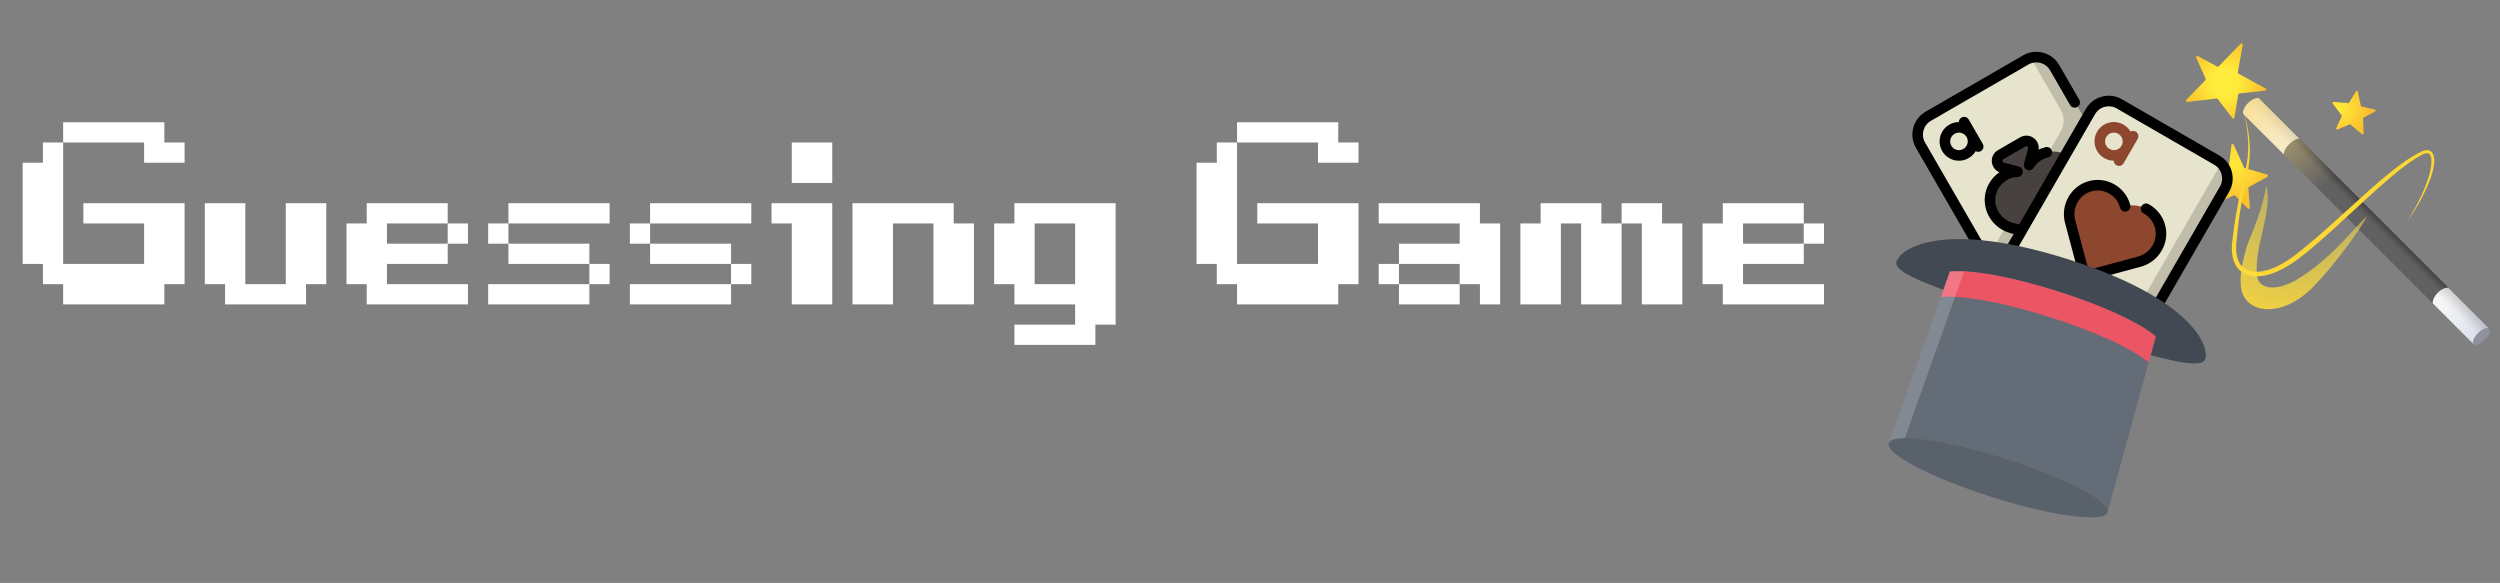 <svg width="386" height="90" viewBox="0 0 386 90" fill="none" xmlns="http://www.w3.org/2000/svg">
<rect x="0" y="0" width="386" height="90" fill="#808080" stroke="none"/>
<path d="M9.75 47V43.875H6.625V40.75H3.5V25.125H6.625V22H9.75V40.75H22.25V34.5H12.875V31.375H28.5V43.875H25.375V47H9.75ZM22.25 25.125V22H9.75V18.875H25.375V22H28.5V25.125H22.25ZM34.75 47V43.875H31.625V31.375H37.875V43.875H44.125V31.375H50.375V43.875H47.25V47H34.75ZM69.125 37.625V34.5H72.25V37.625H69.125ZM56.625 47V43.875H53.5V34.5H56.625V31.375H69.125V34.5H59.75V37.625H69.125V40.75H59.75V43.875H72.25V47H56.625ZM75.375 47V43.875H91V47H75.375ZM91 43.875V40.75H94.125V43.875H91ZM78.5 40.75V37.625H91V40.75H78.5ZM75.375 37.625V34.5H78.5V37.625H75.375ZM78.5 34.5V31.375H94.125V34.5H78.5ZM97.25 47V43.875H112.875V47H97.25ZM112.875 43.875V40.75H116V43.875H112.875ZM100.375 40.75V37.625H112.875V40.75H100.375ZM97.25 37.625V34.5H100.375V37.625H97.25ZM100.375 34.5V31.375H116V34.5H100.375ZM122.25 47V34.5H119.125V31.375H128.5V47H122.25ZM122.25 28.25V22H128.5V28.25H122.25ZM131.625 47V31.375H147.25V34.5H150.375V47H144.125V34.5H137.875V47H131.625ZM166 43.875V34.5H159.75V43.875H166ZM156.625 53.25V50.125H166V47H156.625V43.875H153.5V34.5H156.625V31.375H172.25V50.125H169.125V53.25H156.625ZM191 47V43.875H187.875V40.75H184.75V25.125H187.875V22H191V40.75H203.5V34.5H194.125V31.375H209.75V43.875H206.625V47H191ZM203.5 25.125V22H191V18.875H206.625V22H209.75V25.125H203.5ZM216 47V43.875H225.375V47H216ZM212.875 43.875V40.75H216V43.875H212.875ZM228.5 47V43.875H225.375V40.75H216V37.625H225.375V34.5H212.875V31.375H228.5V34.5H231.625V47H228.5ZM234.75 47V34.5H237.875V31.375H247.25V34.5H250.375V47H244.125V34.5H241V47H234.75ZM253.5 47V34.5H250.375V31.375H256.625V34.5H259.75V47H253.5ZM278.5 37.625V34.5H281.625V37.625H278.5ZM266 47V43.875H262.875V34.5H266V31.375H278.5V34.5H269.125V37.625H278.5V40.75H269.125V43.875H281.625V47H266Z" fill="white"/>
<path d="M384.395 50.781L381.973 53.199L346.336 17.562L348.754 15.145L384.395 50.781Z" fill="url(#paint0_linear_17_35)"/>
<path d="M347.117 15.922C346.238 16.801 346.336 17.559 346.336 17.559L352.633 23.855C352.551 23.484 352.867 22.832 353.445 22.25C354.023 21.672 354.676 21.355 355.051 21.438L348.754 15.141C348.754 15.145 348 15.043 347.117 15.922Z" fill="url(#paint1_linear_17_35)"/>
<path d="M376.391 45.195C375.512 46.074 375.609 46.832 375.609 46.832L381.922 53.148C381.84 52.777 382.141 52.105 382.719 51.523C383.297 50.945 383.973 50.645 384.344 50.727L378.027 44.414C378.027 44.414 377.27 44.316 376.391 45.195Z" fill="url(#paint2_linear_17_35)"/>
<path d="M384.358 50.743C384.062 50.448 383.28 50.749 382.612 51.417C381.944 52.086 381.642 52.867 381.938 53.163C382.234 53.459 383.016 53.157 383.684 52.489C384.352 51.821 384.654 51.039 384.358 50.743Z" fill="#9E9E9E"/>
<path opacity="0.85" d="M346.344 17.57L372.887 44.109C373.184 44.406 373.965 44.105 374.629 43.438C375.297 42.77 375.598 41.988 375.301 41.695L348.758 15.152C348.758 15.152 348.023 14.988 347.113 15.926C346.203 16.863 346.344 17.57 346.344 17.57Z" fill="url(#paint3_linear_17_35)"/>
<path opacity="0.22" d="M355.418 26.645L381.961 53.184C382.258 53.48 383.039 53.18 383.703 52.512C384.371 51.844 384.672 51.062 384.375 50.77L357.836 24.223C357.836 24.223 357.102 24.059 356.191 24.996C355.285 25.938 355.418 26.645 355.418 26.645Z" fill="url(#paint4_linear_17_35)"/>
<path d="M343.352 28.293L341.023 25.957C340.895 25.828 341 25.605 341.184 25.625L343.914 25.926C344.02 25.938 344.117 25.863 344.129 25.754L344.527 22.41C344.551 22.215 344.816 22.172 344.898 22.355L346.457 25.84C346.48 25.891 346.527 25.93 346.582 25.945L350.039 26.953C350.207 27 350.23 27.227 350.078 27.309L347.246 28.867C347.213 28.886 347.186 28.913 347.168 28.946C347.15 28.979 347.142 29.017 347.145 29.055L347.387 32.047C347.39 32.087 347.381 32.127 347.361 32.161C347.341 32.196 347.311 32.223 347.274 32.24C347.238 32.256 347.197 32.261 347.158 32.254C347.119 32.247 347.083 32.228 347.055 32.199L345.121 30.215C345.066 30.156 344.977 30.141 344.902 30.172L342.5 31.223C342.336 31.293 342.168 31.125 342.246 30.961L343.395 28.504C343.426 28.438 343.41 28.352 343.352 28.293Z" fill="url(#paint5_radial_17_35)"/>
<path d="M360.711 19.809L361.566 17.957C361.59 17.91 361.582 17.855 361.551 17.816L360.148 15.961C360.074 15.863 360.152 15.73 360.27 15.738L362.574 15.914C362.625 15.918 362.676 15.895 362.703 15.848L363.797 14.078C363.863 13.973 364.027 14 364.051 14.125L364.508 16.344C364.52 16.398 364.559 16.441 364.613 16.453L366.703 16.926C366.828 16.953 366.852 17.121 366.738 17.184L364.938 18.168C364.915 18.18 364.896 18.198 364.883 18.22C364.87 18.242 364.863 18.267 364.863 18.293L364.938 20.621C364.941 20.742 364.801 20.809 364.707 20.734L362.914 19.234C362.875 19.199 362.82 19.191 362.77 19.211L360.887 20C360.773 20.043 360.656 19.922 360.711 19.809Z" fill="url(#paint6_radial_17_35)"/>
<path d="M340.551 12.168L339.09 8.875C339.016 8.711 339.18 8.566 339.336 8.652L342.336 10.281C342.406 10.32 342.492 10.312 342.547 10.262L345.969 6.734C346.078 6.629 346.273 6.719 346.281 6.879L345.52 11.207C345.523 11.273 345.562 11.336 345.625 11.371L349.793 13.648C349.945 13.734 349.93 13.953 349.77 13.988L345.711 14.434C345.676 14.442 345.645 14.462 345.622 14.489C345.599 14.516 345.585 14.55 345.582 14.586L345 18.16C344.988 18.312 344.805 18.371 344.691 18.254L342.395 15.266C342.352 15.223 342.293 15.199 342.234 15.207L337.711 15.742C337.539 15.758 337.426 15.543 337.543 15.422L340.52 12.367C340.566 12.316 340.578 12.238 340.551 12.168Z" fill="url(#paint7_radial_17_35)"/>
<path d="M346.496 17.387C346.871 18.848 347.195 20.328 347.32 21.84C347.457 23.352 347.348 24.887 347.078 26.379C346.801 27.871 346.453 29.336 346.18 30.812C345.906 32.289 345.687 33.773 345.516 35.266C345.43 36.012 345.367 36.762 345.293 37.508C345.223 38.238 345.242 38.961 345.402 39.648C345.574 40.324 345.898 40.953 346.43 41.359C346.953 41.77 347.633 41.965 348.332 41.965C349.742 41.973 351.148 41.406 352.418 40.688C353.695 39.965 354.855 39.016 356.016 38.066C358.344 36.176 360.559 34.133 362.789 32.105C363.906 31.09 365.02 30.074 366.152 29.074C367.277 28.066 368.437 27.094 369.633 26.164C370.824 25.23 372.07 24.344 373.422 23.621C373.75 23.441 374.113 23.242 374.551 23.184C374.773 23.164 375.02 23.188 375.238 23.312C375.457 23.438 375.594 23.645 375.684 23.844C375.848 24.254 375.859 24.66 375.84 25.051C375.816 25.441 375.754 25.824 375.668 26.199C375.305 27.691 374.684 29.086 373.984 30.43C373.633 31.102 373.258 31.758 372.863 32.402C372.465 33.043 372.043 33.672 371.613 34.289C372.41 33.008 373.152 31.695 373.797 30.34C374.437 28.984 374.996 27.574 375.289 26.125C375.355 25.762 375.41 25.398 375.422 25.039C375.434 24.68 375.402 24.316 375.277 24.027C375.211 23.887 375.125 23.77 375.008 23.711C374.895 23.652 374.75 23.637 374.598 23.652C374.285 23.699 373.973 23.867 373.648 24.059C372.359 24.789 371.156 25.684 370 26.637C365.375 30.449 361.172 34.793 356.508 38.668C355.332 39.617 354.137 40.578 352.781 41.332C351.437 42.074 349.945 42.688 348.316 42.668C347.512 42.66 346.664 42.426 346 41.895C345.324 41.367 344.934 40.578 344.746 39.801C344.574 39.016 344.555 38.211 344.645 37.441C344.738 36.691 344.816 35.938 344.922 35.188C345.133 33.688 345.391 32.195 345.699 30.715C346.012 29.234 346.387 27.77 346.703 26.305C347.023 24.844 347.191 23.352 347.113 21.852C347.043 20.355 346.789 18.867 346.496 17.387Z" fill="#FDD835"/>
<path d="M349.922 28.523C350.945 32.918 347.969 37.961 348.492 42.617C348.727 44.395 350.852 45.125 354.219 43.418C359.988 40.066 363.395 35.176 365.508 33.371C364.148 35.797 360.566 40.781 357.195 44.246C352.195 49.461 345.945 48.496 345.965 43.66C345.809 42.039 346.59 38.902 347.07 37.59C347.59 36.297 349.508 31.895 349.922 28.523Z" fill="url(#paint8_radial_17_35)"/>
<g clip-path="url(#clip0_17_35)">
<path d="M331.264 41.268L316.199 49.966C314.639 50.867 312.644 50.332 311.743 48.772L296.522 22.408C295.621 20.848 296.155 18.853 297.716 17.952L312.781 9.254C314.341 8.354 316.336 8.888 317.237 10.448L332.458 36.812C333.359 38.373 332.824 40.367 331.264 41.268Z" fill="#E7E4CD"/>
<path d="M332.606 37.069L332.458 36.813L332.458 36.812L326.5 26.493L320.545 16.178L317.236 10.448C316.476 9.132 314.938 8.546 313.538 8.935L318.191 16.994C318.773 18.003 318.773 19.246 318.191 20.255L306.735 40.098L311.891 49.029C312.792 50.589 314.787 51.123 316.347 50.222L331.412 41.525C332.972 40.624 333.507 38.629 332.606 37.069Z" fill="#C1BDAB"/>
<path d="M318.248 23.569C316.304 23.009 314.304 23.847 313.297 25.475L313.928 23.123C314.178 22.187 313.173 21.415 312.334 21.9L308.891 23.888C308.052 24.372 308.217 25.629 309.153 25.879L311.506 26.51C309.592 26.568 307.867 27.881 307.379 29.844C306.797 32.19 308.256 34.568 310.59 35.198L317.322 37.014C318.266 37.269 319.235 36.709 319.486 35.764L321.279 29.026C321.901 26.691 320.571 24.238 318.248 23.569Z" fill="#47423F"/>
<path d="M323.801 56.746L308.736 48.048C307.176 47.147 306.641 45.152 307.542 43.592L322.763 17.228C323.664 15.668 325.659 15.133 327.219 16.034L342.284 24.732C343.845 25.633 344.379 27.628 343.478 29.188L328.257 55.552C327.356 57.112 325.361 57.647 323.801 56.746Z" fill="#E7E4CD"/>
<path d="M342.939 25.229L327.362 52.21C326.461 53.77 324.466 54.305 322.906 53.404L307.223 44.35C306.834 45.749 307.42 47.288 308.736 48.048L323.801 56.746C325.361 57.647 327.356 57.112 328.257 55.552L343.478 29.188C344.238 27.871 343.977 26.246 342.939 25.229Z" fill="#C1BDAB"/>
<path d="M329.762 20.327C329.505 20.178 329.202 20.186 328.96 20.32C328.695 19.871 328.32 19.507 327.881 19.253C327.879 19.252 327.876 19.25 327.874 19.249C327.871 19.247 327.869 19.246 327.867 19.244C327.205 18.863 326.398 18.732 325.604 18.945C324.016 19.37 323.07 21.008 323.496 22.596C323.709 23.39 324.225 24.023 324.887 24.405C324.89 24.407 324.892 24.408 324.895 24.409C324.897 24.411 324.899 24.412 324.902 24.414C325.341 24.667 325.844 24.809 326.365 24.814C326.37 25.09 326.515 25.357 326.772 25.506C327.162 25.731 327.661 25.597 327.886 25.207L330.061 21.441C330.286 21.051 330.152 20.552 329.762 20.327ZM325.717 23.003L325.717 23.002C325.714 23 325.712 22.999 325.709 22.998C325.707 22.996 325.705 22.995 325.702 22.993L325.702 22.994C325.389 22.814 325.166 22.522 325.072 22.174C324.879 21.455 325.308 20.713 326.027 20.52C326.375 20.427 326.74 20.475 327.052 20.656L327.052 20.657C327.054 20.658 327.057 20.659 327.06 20.661C327.062 20.662 327.064 20.663 327.066 20.665L327.067 20.664C327.379 20.845 327.603 21.136 327.696 21.484C327.791 21.838 327.735 22.198 327.568 22.494L327.552 22.522C327.379 22.815 327.096 23.043 326.742 23.138C326.393 23.231 326.029 23.183 325.717 23.003Z" fill="#8D472E"/>
<path d="M321.258 52.453C321.515 52.602 321.819 52.593 322.061 52.46C322.326 52.908 322.7 53.273 323.139 53.527C323.142 53.528 323.144 53.529 323.147 53.531C323.149 53.532 323.151 53.534 323.154 53.535C323.815 53.917 324.622 54.048 325.416 53.835C327.005 53.41 327.95 51.772 327.524 50.184C327.311 49.39 326.795 48.757 326.133 48.375C326.131 48.373 326.128 48.372 326.126 48.371C326.123 48.369 326.121 48.368 326.118 48.366C325.679 48.113 325.176 47.971 324.655 47.966C324.65 47.69 324.505 47.423 324.248 47.274C323.858 47.049 323.359 47.183 323.134 47.573L320.959 51.339C320.734 51.729 320.868 52.228 321.258 52.453ZM325.304 49.777L325.304 49.778C325.306 49.779 325.309 49.781 325.312 49.782C325.314 49.784 325.316 49.785 325.318 49.786L325.319 49.786C325.631 49.966 325.855 50.257 325.948 50.606C326.141 51.325 325.713 52.067 324.993 52.259C324.645 52.352 324.281 52.304 323.969 52.124L323.969 52.123C323.966 52.122 323.964 52.12 323.961 52.119C323.959 52.118 323.957 52.116 323.954 52.115L323.954 52.115C323.641 51.935 323.418 51.644 323.324 51.295C323.229 50.941 323.286 50.582 323.452 50.285L323.468 50.258C323.642 49.965 323.925 49.737 324.279 49.642C324.627 49.549 324.991 49.597 325.304 49.777Z" fill="#8D472E"/>
<path d="M330.322 40.398L323.591 42.215C322.646 42.469 321.677 41.91 321.426 40.965L319.633 34.227C319.011 31.891 320.341 29.438 322.664 28.769C325.037 28.086 327.493 29.484 328.125 31.86C330.5 31.22 332.938 32.648 333.533 35.045C334.116 37.391 332.656 39.769 330.322 40.398Z" fill="#8D472E"/>
<path d="M302.853 18.153C302.596 18.301 302.451 18.568 302.445 18.844C301.925 18.849 301.421 18.991 300.982 19.244C300.98 19.246 300.978 19.247 300.975 19.249C300.973 19.25 300.97 19.252 300.968 19.253C300.306 19.635 299.79 20.269 299.577 21.063C299.151 22.651 300.096 24.288 301.685 24.713C302.479 24.926 303.286 24.796 303.947 24.414C303.95 24.413 303.952 24.411 303.954 24.409C303.957 24.408 303.959 24.407 303.962 24.405C304.401 24.152 304.775 23.787 305.04 23.339C305.282 23.472 305.586 23.48 305.842 23.332C306.233 23.106 306.366 22.607 306.141 22.217L303.967 18.451C303.742 18.061 303.243 17.927 302.853 18.153ZM303.777 22.174C303.683 22.523 303.46 22.814 303.147 22.994L303.147 22.993C303.144 22.995 303.142 22.997 303.139 22.998C303.137 22.999 303.134 23 303.132 23.002L303.133 23.003C302.82 23.183 302.456 23.231 302.108 23.138C301.388 22.945 300.96 22.203 301.153 21.484C301.247 21.136 301.47 20.845 301.783 20.664L301.783 20.665C301.786 20.663 301.788 20.662 301.791 20.66C301.793 20.659 301.795 20.658 301.798 20.656L301.797 20.656C302.11 20.475 302.474 20.427 302.822 20.521C303.176 20.615 303.459 20.844 303.633 21.136L303.649 21.164C303.816 21.461 303.872 21.82 303.777 22.174Z" fill="black"/>
<path d="M342.692 24.026L327.627 15.328C326.684 14.783 325.585 14.639 324.533 14.921C323.481 15.202 322.602 15.877 322.057 16.82L311.753 34.667L310.802 34.411C308.881 33.892 307.701 31.932 308.17 30.041C308.555 28.49 309.937 27.373 311.53 27.325C311.934 27.313 312.269 27.006 312.315 26.604C312.362 26.203 312.107 25.827 311.716 25.723L309.364 25.092C309.211 25.051 309.173 24.932 309.164 24.865C309.156 24.798 309.161 24.673 309.298 24.594L312.741 22.606C312.878 22.527 312.989 22.585 313.043 22.626C313.096 22.668 313.181 22.76 313.14 22.912L312.509 25.265C312.405 25.656 312.602 26.064 312.974 26.224C313.345 26.385 313.778 26.249 313.991 25.905C314.485 25.105 315.295 24.523 316.213 24.306C316.651 24.203 316.922 23.764 316.819 23.326C316.716 22.887 316.276 22.616 315.838 22.719C315.465 22.807 315.104 22.937 314.762 23.103C314.857 22.43 314.585 21.754 314.035 21.332C313.423 20.862 312.595 20.808 311.926 21.194L308.483 23.182C307.814 23.568 307.447 24.312 307.548 25.078C307.638 25.766 308.089 26.34 308.721 26.594C307.684 27.299 306.904 28.373 306.587 29.648C305.905 32.395 307.605 35.238 310.377 35.986L310.909 36.129L308.147 40.914L297.228 22C296.553 20.832 296.955 19.333 298.123 18.658L313.188 9.96C313.754 9.634 314.413 9.547 315.045 9.716C315.676 9.885 316.203 10.29 316.53 10.856L319.626 16.218C319.851 16.608 320.35 16.741 320.74 16.516C321.13 16.291 321.263 15.792 321.038 15.402L317.942 10.04C317.398 9.097 316.519 8.423 315.467 8.141C314.415 7.859 313.316 8.004 312.373 8.548L297.308 17.246C295.361 18.37 294.691 20.868 295.815 22.816L307.206 42.544L306.836 43.185C305.712 45.132 306.381 47.63 308.328 48.754L323.394 57.452C324.022 57.815 324.719 58 325.426 58C325.78 58 326.136 57.953 326.488 57.859C327.54 57.577 328.419 56.903 328.963 55.96L344.185 29.595C345.309 27.648 344.639 25.15 342.692 24.026ZM342.772 28.78L327.551 55.144C327.224 55.71 326.696 56.115 326.065 56.284C325.434 56.453 324.775 56.366 324.209 56.039L309.144 47.342C308.578 47.015 308.173 46.487 308.004 45.856C307.835 45.225 307.922 44.566 308.249 44L323.47 17.636C323.923 16.852 324.746 16.413 325.593 16.413C326.007 16.413 326.427 16.518 326.812 16.74L341.877 25.438C343.045 26.113 343.447 27.612 342.772 28.78Z" fill="black"/>
<path d="M331.741 31.516C331.345 31.302 330.85 31.45 330.636 31.846C330.423 32.243 330.571 32.737 330.967 32.951C331.852 33.428 332.499 34.263 332.742 35.241C333.211 37.133 332.031 39.093 330.11 39.611L323.378 41.427C323.132 41.493 322.876 41.46 322.656 41.333C322.436 41.206 322.279 41.001 322.214 40.755L320.421 34.017C319.909 32.094 321.017 30.092 322.889 29.553C323.823 29.284 324.801 29.399 325.644 29.876C326.486 30.353 327.088 31.132 327.337 32.07C327.453 32.505 327.9 32.764 328.335 32.648C328.77 32.532 329.029 32.086 328.913 31.651C328.55 30.286 327.674 29.152 326.447 28.457C325.22 27.762 323.796 27.595 322.438 27.986C319.718 28.768 318.107 31.662 318.845 34.436L320.638 41.174C320.815 41.842 321.243 42.4 321.841 42.746C322.238 42.975 322.679 43.092 323.125 43.092C323.351 43.092 323.579 43.062 323.803 43.002L330.534 41.185C333.306 40.438 335.006 37.595 334.324 34.848C333.971 33.425 333.029 32.21 331.741 31.516Z" fill="black"/>
</g>
<g clip-path="url(#clip1_17_35)">
<path d="M292.807 40.412C293.499 38.217 300.237 34.016 319.157 39.982C338.076 45.947 341.185 53.254 340.493 55.448C339.801 57.643 329.191 54.07 316.023 49.918C302.856 45.766 292.115 42.606 292.807 40.412Z" fill="#424953"/>
<path d="M307.565 76.74C316.893 79.682 324.875 80.731 325.394 79.086L332.858 51.95C332.858 51.95 329.511 48.709 317.59 44.95C305.669 41.191 301.069 41.926 301.069 41.926L291.616 68.434C291.097 70.08 298.237 73.799 307.565 76.74Z" fill="#646C77"/>
<path d="M299.668 45.852C299.668 45.852 304.416 45.163 316.337 48.923C328.259 52.682 331.753 55.969 331.753 55.969L332.858 51.95C332.858 51.95 329.511 48.709 317.59 44.95C305.669 41.191 301.069 41.926 301.069 41.926L299.668 45.852Z" fill="#EC5564"/>
<g opacity="0.2">
<path d="M307.565 76.74C307.899 76.845 308.23 76.948 308.56 77.048C299.724 74.162 293.103 70.648 293.603 69.061L303.256 41.911L301.069 41.926L291.615 68.434C291.097 70.08 298.237 73.799 307.565 76.74Z" fill="white"/>
</g>
<path d="M291.616 68.434C292.135 66.788 300.117 67.838 309.445 70.78C318.772 73.721 325.913 77.44 325.394 79.086C324.875 80.731 316.893 79.681 307.565 76.74C298.237 73.799 291.097 70.08 291.616 68.434Z" fill="#59616B"/>
</g>
<defs>
<linearGradient id="paint0_linear_17_35" x1="364.155" y1="35.381" x2="366.574" y2="32.962" gradientUnits="userSpaceOnUse">
<stop offset="0.595" stop-color="#616161"/>
<stop offset="0.775" stop-color="#565656"/>
<stop offset="1" stop-color="#424242"/>
</linearGradient>
<linearGradient id="paint1_linear_17_35" x1="349.484" y1="20.281" x2="352.134" y2="17.631" gradientUnits="userSpaceOnUse">
<stop offset="0.262" stop-color="#F5F5F5"/>
<stop offset="0.466" stop-color="#EAEAEA"/>
<stop offset="0.822" stop-color="#CDCDCD"/>
<stop offset="0.989" stop-color="#BDBDBD"/>
</linearGradient>
<linearGradient id="paint2_linear_17_35" x1="378.764" y1="49.565" x2="381.421" y2="46.908" gradientUnits="userSpaceOnUse">
<stop offset="0.262" stop-color="#F5F5F5"/>
<stop offset="0.466" stop-color="#EAEAEA"/>
<stop offset="0.822" stop-color="#CDCDCD"/>
<stop offset="0.989" stop-color="#BDBDBD"/>
</linearGradient>
<linearGradient id="paint3_linear_17_35" x1="359.479" y1="28.287" x2="345.964" y2="14.772" gradientUnits="userSpaceOnUse">
<stop stop-color="#FADA80" stop-opacity="0"/>
<stop offset="1" stop-color="#FADA80"/>
</linearGradient>
<linearGradient id="paint4_linear_17_35" x1="387.173" y1="55.98" x2="377.82" y2="46.627" gradientUnits="userSpaceOnUse">
<stop stop-color="#1A237E"/>
<stop offset="0.186" stop-color="#1D2A87" stop-opacity="0.814"/>
<stop offset="0.49" stop-color="#243DA0" stop-opacity="0.51"/>
<stop offset="0.873" stop-color="#2F5CC7" stop-opacity="0.127"/>
<stop offset="1" stop-color="#3367D6" stop-opacity="0"/>
</linearGradient>
<radialGradient id="paint5_radial_17_35" cx="0" cy="0" r="1" gradientUnits="userSpaceOnUse" gradientTransform="translate(345.014 25.345) rotate(-87.856) scale(5.775)">
<stop stop-color="#FFEB3B"/>
<stop offset="1" stop-color="#FBC02D"/>
</radialGradient>
<radialGradient id="paint6_radial_17_35" cx="0" cy="0" r="1" gradientUnits="userSpaceOnUse" gradientTransform="translate(361.206 16.615) rotate(-110.089) scale(4.642)">
<stop stop-color="#FFEB3B"/>
<stop offset="1" stop-color="#FBC02D"/>
</radialGradient>
<radialGradient id="paint7_radial_17_35" cx="0" cy="0" r="1" gradientUnits="userSpaceOnUse" gradientTransform="translate(343.437 12.802) rotate(14.711) scale(6.261 6.768)">
<stop offset="0.325" stop-color="#FFEB3B"/>
<stop offset="1" stop-color="#FBC02D"/>
</radialGradient>
<radialGradient id="paint8_radial_17_35" cx="0" cy="0" r="1" gradientUnits="userSpaceOnUse" gradientTransform="translate(363.378 18.765) rotate(-59.303) scale(36.614 21.942)">
<stop stop-color="#FFEE58" stop-opacity="0"/>
<stop offset="1" stop-color="#FDD835"/>
</radialGradient>
<clipPath id="clip0_17_35">
<rect width="50" height="50" fill="white" transform="translate(295 8)"/>
</clipPath>
<clipPath id="clip1_17_35">
<rect width="50" height="50" fill="white" transform="translate(329.685 89.722) rotate(-162.498)"/>
</clipPath>
</defs>
</svg>
